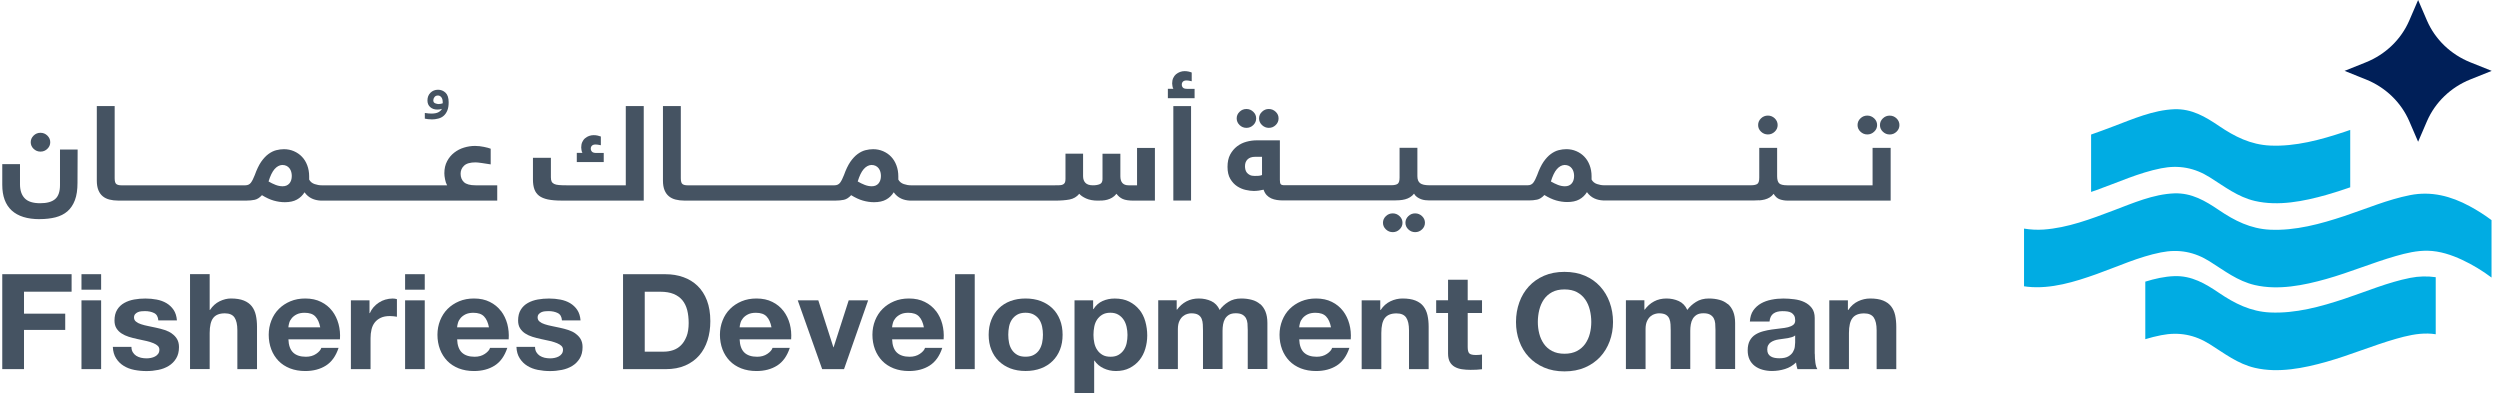 <svg width="286" height="45" viewBox="0 0 286 45" fill="none" xmlns="http://www.w3.org/2000/svg">
<path d="M282.608 9.087L285.051 8.108L282.608 7.129C280.365 6.229 278.581 4.511 277.647 2.353L276.633 0L275.619 2.353C274.685 4.511 272.902 6.229 270.659 7.129L268.216 8.108L270.659 9.087C272.902 9.986 274.685 11.705 275.619 13.863L276.633 16.216L277.647 13.863C278.581 11.705 280.365 9.986 282.608 9.087Z" fill="#001F58"/>
<path d="M268.861 14.864C268.646 14.939 268.431 15.014 268.217 15.084C265.499 15.988 262.597 16.787 259.694 16.652C257.466 16.547 255.643 15.623 253.859 14.414C252.296 13.355 250.732 12.426 248.744 12.496C246.336 12.586 243.993 13.62 241.78 14.454C240.936 14.774 240.082 15.094 239.222 15.393V21.957C239.432 21.883 239.647 21.813 239.857 21.738C242.285 20.873 244.683 19.759 247.23 19.255C249.268 18.85 251.067 19.195 252.8 20.284C254.474 21.333 255.988 22.532 257.971 22.992C260.653 23.611 263.561 23.026 266.158 22.292C267.073 22.032 267.972 21.738 268.866 21.428V14.864H268.861Z" fill="#00ACE3"/>
<path d="M278.642 31.709C277.698 31.58 276.729 31.59 275.725 31.79C273.147 32.299 270.699 33.353 268.216 34.177C265.499 35.081 262.596 35.881 259.694 35.746C257.466 35.641 255.642 34.717 253.859 33.508C252.295 32.449 250.732 31.52 248.744 31.59C247.62 31.63 246.511 31.884 245.422 32.219V38.803C246.016 38.623 246.615 38.468 247.23 38.349C249.268 37.944 251.066 38.289 252.8 39.378C254.473 40.427 255.987 41.626 257.97 42.085C260.653 42.705 263.56 42.12 266.158 41.386C268.846 40.627 271.418 39.533 274.101 38.763C275.285 38.424 276.524 38.129 277.768 38.159C278.062 38.164 278.352 38.194 278.647 38.239V31.715L278.642 31.709Z" fill="#00ACE3"/>
<path d="M285.046 25.193C284.247 24.594 283.393 24.049 282.514 23.58C280.381 22.431 278.147 21.846 275.72 22.321C273.142 22.83 270.694 23.884 268.211 24.709C265.494 25.613 262.591 26.412 259.689 26.277C257.461 26.172 255.638 25.248 253.854 24.039C252.29 22.98 250.727 22.051 248.739 22.121C246.331 22.211 243.988 23.245 241.775 24.079C239.207 25.048 236.559 26.067 233.782 26.262C233.033 26.312 232.283 26.272 231.549 26.152V32.751C231.684 32.771 231.824 32.791 231.959 32.806C234.646 33.086 237.359 32.242 239.842 31.358C242.269 30.494 244.667 29.379 247.215 28.875C249.253 28.47 251.052 28.815 252.785 29.904C254.459 30.953 255.972 32.152 257.955 32.612C260.638 33.231 263.545 32.647 266.143 31.912C268.831 31.153 271.403 30.059 274.086 29.29C275.27 28.95 276.509 28.655 277.753 28.685C279.122 28.715 280.455 29.16 281.674 29.729C282.848 30.279 283.992 30.968 285.031 31.752V25.193H285.046Z" fill="#00ACE3"/>
<path d="M0.259 42.227H2.746V37.742H7.462V35.883H2.746V33.37H8.191V31.367H0.259V42.227Z" fill="#455362"/>
<path d="M11.569 34.359H9.321V42.227H11.569V34.359Z" fill="#455362"/>
<path d="M11.569 31.367H9.321V33.141H11.569V31.367Z" fill="#455362"/>
<path d="M19.662 38.154C19.417 37.984 19.142 37.849 18.832 37.749C18.523 37.649 18.203 37.564 17.873 37.494C17.564 37.424 17.254 37.359 16.949 37.3C16.644 37.24 16.37 37.17 16.135 37.09C15.895 37.015 15.705 36.915 15.555 36.79C15.405 36.67 15.331 36.51 15.331 36.32C15.331 36.161 15.376 36.036 15.46 35.936C15.545 35.841 15.65 35.766 15.77 35.711C15.89 35.656 16.025 35.626 16.175 35.611C16.325 35.596 16.46 35.591 16.579 35.591C16.984 35.591 17.334 35.666 17.628 35.811C17.923 35.956 18.083 36.24 18.113 36.655H20.241C20.201 36.17 20.076 35.771 19.861 35.451C19.647 35.132 19.372 34.877 19.047 34.682C18.718 34.487 18.348 34.352 17.933 34.272C17.519 34.192 17.089 34.152 16.639 34.152C16.19 34.152 15.765 34.187 15.351 34.262C14.931 34.337 14.556 34.467 14.217 34.657C13.877 34.847 13.602 35.106 13.402 35.436C13.197 35.766 13.098 36.181 13.098 36.675C13.098 37.02 13.172 37.315 13.317 37.549C13.462 37.784 13.657 37.984 13.902 38.144C14.147 38.304 14.421 38.428 14.731 38.529C15.041 38.623 15.355 38.708 15.685 38.778C16.09 38.858 16.45 38.938 16.764 39.013C17.079 39.088 17.344 39.173 17.559 39.263C17.773 39.353 17.938 39.458 18.058 39.572C18.173 39.687 18.233 39.832 18.233 39.997C18.233 40.187 18.188 40.347 18.093 40.477C17.998 40.607 17.883 40.706 17.738 40.781C17.599 40.856 17.439 40.911 17.264 40.946C17.089 40.981 16.919 40.996 16.764 40.996C16.544 40.996 16.33 40.971 16.125 40.926C15.92 40.876 15.74 40.801 15.575 40.697C15.415 40.592 15.286 40.452 15.186 40.287C15.086 40.117 15.036 39.917 15.036 39.682H12.908C12.928 40.197 13.053 40.637 13.282 40.991C13.507 41.346 13.797 41.636 14.147 41.85C14.496 42.07 14.901 42.225 15.355 42.315C15.81 42.405 16.275 42.45 16.754 42.45C17.234 42.45 17.669 42.405 18.113 42.315C18.563 42.225 18.957 42.07 19.307 41.855C19.657 41.641 19.936 41.356 20.151 41.006C20.366 40.657 20.476 40.222 20.476 39.707C20.476 39.348 20.401 39.043 20.256 38.793C20.111 38.543 19.916 38.339 19.672 38.169" fill="#455362"/>
<path d="M28.803 35.036C28.583 34.756 28.278 34.536 27.894 34.382C27.509 34.227 27.015 34.147 26.415 34.147C25.995 34.147 25.566 34.252 25.121 34.467C24.682 34.681 24.317 35.011 24.027 35.456H23.987V31.359H21.739V42.22H23.987V38.093C23.987 37.294 24.122 36.72 24.397 36.37C24.672 36.02 25.111 35.845 25.721 35.845C26.245 35.845 26.615 36.005 26.83 36.325C27.044 36.645 27.154 37.129 27.154 37.779V42.225H29.402V37.389C29.402 36.899 29.358 36.455 29.268 36.055C29.178 35.656 29.023 35.316 28.803 35.036Z" fill="#455362"/>
<path d="M32.989 37.446C32.999 37.296 33.034 37.126 33.089 36.931C33.144 36.736 33.244 36.556 33.389 36.386C33.533 36.217 33.723 36.072 33.958 35.957C34.198 35.842 34.493 35.782 34.847 35.782C35.402 35.782 35.812 35.922 36.076 36.207C36.346 36.486 36.531 36.906 36.636 37.45H32.989V37.446ZM38.005 35.577C37.675 35.143 37.25 34.793 36.731 34.538C36.216 34.278 35.612 34.148 34.922 34.148C34.298 34.148 33.728 34.253 33.219 34.468C32.709 34.683 32.27 34.973 31.9 35.342C31.53 35.712 31.245 36.152 31.046 36.661C30.846 37.171 30.741 37.715 30.741 38.3C30.741 38.884 30.841 39.464 31.036 39.973C31.23 40.483 31.51 40.917 31.865 41.287C32.22 41.652 32.659 41.937 33.174 42.141C33.688 42.341 34.273 42.446 34.917 42.446C35.841 42.446 36.631 42.236 37.285 41.822C37.94 41.407 38.424 40.733 38.734 39.793H36.761C36.691 40.033 36.491 40.263 36.166 40.483C35.841 40.703 35.452 40.812 34.997 40.812C34.363 40.812 33.873 40.653 33.538 40.333C33.204 40.013 33.019 39.509 32.994 38.819H38.889C38.934 38.205 38.879 37.625 38.729 37.066C38.579 36.511 38.339 36.012 38.01 35.577" fill="#455362"/>
<path d="M44.099 34.267C43.829 34.347 43.579 34.462 43.35 34.612C43.12 34.762 42.91 34.937 42.73 35.147C42.55 35.356 42.41 35.581 42.31 35.826H42.271V34.357H40.142V42.225H42.391V38.683C42.391 38.339 42.425 38.009 42.5 37.699C42.57 37.389 42.695 37.12 42.87 36.895C43.045 36.67 43.275 36.49 43.559 36.355C43.844 36.221 44.194 36.156 44.603 36.156C44.738 36.156 44.878 36.166 45.028 36.181C45.178 36.196 45.303 36.215 45.408 36.236V34.222C45.248 34.172 45.083 34.152 44.908 34.152C44.639 34.152 44.369 34.192 44.099 34.272" fill="#455362"/>
<path d="M48.591 34.359H46.343V42.227H48.591V34.359Z" fill="#455362"/>
<path d="M48.591 31.367H46.343V33.141H48.591V31.367Z" fill="#455362"/>
<path d="M52.292 37.446C52.302 37.296 52.337 37.126 52.392 36.931C52.447 36.736 52.547 36.556 52.692 36.386C52.837 36.217 53.027 36.072 53.261 35.957C53.501 35.842 53.796 35.782 54.151 35.782C54.705 35.782 55.115 35.922 55.38 36.207C55.649 36.486 55.834 36.906 55.939 37.45H52.292V37.446ZM57.308 35.577C56.978 35.143 56.553 34.793 56.034 34.538C55.519 34.278 54.915 34.148 54.226 34.148C53.601 34.148 53.032 34.253 52.522 34.468C52.013 34.683 51.573 34.973 51.203 35.342C50.834 35.712 50.554 36.152 50.349 36.661C50.149 37.171 50.044 37.715 50.044 38.3C50.044 38.884 50.144 39.464 50.339 39.973C50.534 40.483 50.814 40.917 51.168 41.287C51.523 41.652 51.963 41.937 52.477 42.141C52.992 42.341 53.576 42.446 54.221 42.446C55.145 42.446 55.934 42.236 56.589 41.822C57.243 41.407 57.727 40.733 58.037 39.793H56.064C55.994 40.033 55.794 40.263 55.469 40.483C55.145 40.703 54.755 40.812 54.3 40.812C53.666 40.812 53.181 40.653 52.842 40.333C52.507 40.013 52.322 39.509 52.297 38.819H58.192C58.237 38.205 58.182 37.625 58.037 37.066C57.887 36.511 57.648 36.012 57.318 35.577" fill="#455362"/>
<path d="M65.835 38.154C65.591 37.984 65.316 37.849 65.006 37.749C64.696 37.649 64.377 37.564 64.047 37.494C63.737 37.424 63.428 37.359 63.123 37.3C62.818 37.24 62.543 37.17 62.309 37.09C62.069 37.015 61.879 36.915 61.729 36.79C61.579 36.67 61.504 36.51 61.504 36.32C61.504 36.161 61.549 36.036 61.634 35.936C61.719 35.841 61.824 35.766 61.944 35.711C62.064 35.656 62.199 35.626 62.349 35.611C62.498 35.596 62.633 35.591 62.753 35.591C63.158 35.591 63.508 35.666 63.802 35.811C64.097 35.956 64.262 36.24 64.287 36.655H66.415C66.375 36.17 66.25 35.771 66.035 35.451C65.82 35.132 65.546 34.877 65.221 34.682C64.891 34.487 64.522 34.352 64.107 34.272C63.692 34.192 63.263 34.152 62.813 34.152C62.364 34.152 61.939 34.187 61.524 34.262C61.105 34.337 60.73 34.467 60.39 34.657C60.051 34.847 59.776 35.106 59.576 35.436C59.371 35.766 59.271 36.181 59.271 36.675C59.271 37.02 59.346 37.315 59.491 37.549C59.636 37.784 59.831 37.984 60.075 38.144C60.32 38.304 60.595 38.428 60.905 38.529C61.215 38.623 61.529 38.708 61.859 38.778C62.264 38.858 62.623 38.938 62.938 39.013C63.253 39.088 63.517 39.173 63.732 39.263C63.947 39.353 64.112 39.458 64.232 39.572C64.347 39.687 64.407 39.832 64.407 39.997C64.407 40.187 64.362 40.347 64.267 40.477C64.172 40.607 64.057 40.706 63.912 40.781C63.772 40.856 63.612 40.911 63.438 40.946C63.263 40.981 63.093 40.996 62.938 40.996C62.718 40.996 62.503 40.971 62.299 40.926C62.094 40.876 61.914 40.801 61.749 40.697C61.589 40.592 61.459 40.452 61.359 40.287C61.26 40.117 61.209 39.917 61.209 39.682H59.081C59.101 40.197 59.226 40.637 59.456 40.991C59.681 41.346 59.971 41.636 60.32 41.85C60.67 42.07 61.075 42.225 61.529 42.315C61.984 42.405 62.448 42.45 62.923 42.45C63.398 42.45 63.837 42.405 64.282 42.315C64.731 42.225 65.126 42.07 65.476 41.855C65.825 41.641 66.105 41.356 66.32 41.006C66.535 40.657 66.645 40.222 66.645 39.707C66.645 39.348 66.57 39.043 66.425 38.793C66.28 38.543 66.085 38.339 65.84 38.169" fill="#455362"/>
<path d="M78.539 38.485C78.379 38.899 78.169 39.239 77.905 39.499C77.645 39.759 77.34 39.944 77.005 40.058C76.671 40.168 76.321 40.228 75.961 40.228H73.758V33.374H75.522C76.136 33.374 76.651 33.459 77.065 33.629C77.48 33.799 77.815 34.044 78.07 34.353C78.324 34.663 78.504 35.043 78.619 35.487C78.729 35.927 78.784 36.422 78.784 36.961C78.784 37.561 78.704 38.07 78.544 38.485M79.803 32.705C79.343 32.26 78.799 31.926 78.174 31.706C77.545 31.481 76.871 31.371 76.141 31.371H71.275V42.231H76.141C77.01 42.231 77.76 42.092 78.399 41.812C79.039 41.532 79.568 41.147 79.988 40.663C80.412 40.178 80.727 39.599 80.942 38.929C81.157 38.26 81.262 37.531 81.262 36.741C81.262 35.837 81.132 35.048 80.877 34.378C80.622 33.709 80.263 33.15 79.803 32.705Z" fill="#455362"/>
<path d="M84.613 37.446C84.623 37.296 84.658 37.126 84.713 36.931C84.768 36.736 84.868 36.556 85.012 36.386C85.157 36.217 85.347 36.072 85.582 35.957C85.822 35.842 86.116 35.782 86.471 35.782C87.026 35.782 87.435 35.922 87.7 36.207C87.97 36.486 88.155 36.906 88.26 37.45H84.613V37.446ZM89.628 35.577C89.299 35.143 88.874 34.793 88.354 34.538C87.84 34.278 87.235 34.148 86.541 34.148C85.917 34.148 85.347 34.253 84.838 34.468C84.328 34.683 83.888 34.973 83.519 35.342C83.149 35.712 82.864 36.152 82.665 36.661C82.465 37.171 82.36 37.715 82.36 38.3C82.36 38.884 82.46 39.464 82.654 39.973C82.849 40.483 83.129 40.917 83.484 41.287C83.838 41.652 84.278 41.937 84.793 42.141C85.307 42.341 85.892 42.446 86.536 42.446C87.46 42.446 88.249 42.236 88.904 41.822C89.558 41.407 90.043 40.733 90.353 39.793H88.379C88.309 40.033 88.11 40.263 87.785 40.483C87.46 40.703 87.071 40.812 86.616 40.812C85.981 40.812 85.492 40.653 85.157 40.333C84.823 40.013 84.638 39.509 84.613 38.819H90.507C90.552 38.205 90.498 37.625 90.353 37.066C90.203 36.511 89.963 36.012 89.633 35.577" fill="#455362"/>
<path d="M95.364 39.73H95.339L93.615 34.359H91.262L94.055 42.227H96.558L99.315 34.359H97.092L95.364 39.73Z" fill="#455362"/>
<path d="M102.053 37.446C102.063 37.296 102.098 37.126 102.152 36.931C102.207 36.736 102.307 36.556 102.452 36.386C102.597 36.217 102.787 36.072 103.022 35.957C103.261 35.842 103.556 35.782 103.906 35.782C104.46 35.782 104.87 35.922 105.135 36.207C105.405 36.486 105.589 36.906 105.694 37.45H102.048L102.053 37.446ZM107.068 35.577C106.738 35.143 106.314 34.793 105.794 34.538C105.28 34.278 104.675 34.148 103.986 34.148C103.361 34.148 102.792 34.253 102.282 34.468C101.773 34.683 101.333 34.973 100.964 35.342C100.594 35.712 100.314 36.152 100.109 36.661C99.909 37.171 99.805 37.715 99.805 38.3C99.805 38.884 99.904 39.464 100.099 39.973C100.294 40.483 100.574 40.917 100.929 41.287C101.283 41.652 101.723 41.937 102.237 42.141C102.752 42.341 103.336 42.446 103.981 42.446C104.905 42.446 105.694 42.236 106.349 41.822C107.003 41.407 107.488 40.733 107.797 39.793H105.824C105.754 40.033 105.554 40.263 105.23 40.483C104.905 40.703 104.515 40.812 104.061 40.812C103.426 40.812 102.942 40.653 102.602 40.333C102.267 40.013 102.083 39.509 102.058 38.819H107.952C107.997 38.205 107.942 37.625 107.797 37.066C107.648 36.511 107.408 36.012 107.078 35.577" fill="#455362"/>
<path d="M111.509 31.367H109.261V42.227H111.509V31.367Z" fill="#455362"/>
<path d="M119.218 39.219C119.153 39.519 119.048 39.788 118.893 40.023C118.743 40.258 118.538 40.448 118.278 40.593C118.024 40.738 117.704 40.807 117.319 40.807C116.935 40.807 116.62 40.738 116.37 40.593C116.12 40.448 115.916 40.258 115.761 40.023C115.606 39.788 115.496 39.519 115.436 39.219C115.376 38.919 115.346 38.609 115.346 38.295C115.346 37.98 115.376 37.67 115.436 37.366C115.496 37.061 115.606 36.791 115.761 36.561C115.916 36.331 116.12 36.142 116.37 35.997C116.62 35.852 116.94 35.777 117.319 35.777C117.699 35.777 118.019 35.852 118.278 35.997C118.533 36.142 118.738 36.331 118.893 36.561C119.043 36.791 119.153 37.061 119.218 37.366C119.283 37.67 119.313 37.98 119.313 38.295C119.313 38.609 119.283 38.914 119.218 39.219ZM120.407 35.282C120.037 34.923 119.592 34.643 119.073 34.443C118.553 34.248 117.969 34.148 117.324 34.148C116.68 34.148 116.105 34.248 115.586 34.443C115.071 34.638 114.627 34.918 114.262 35.282C113.892 35.642 113.608 36.082 113.408 36.591C113.208 37.101 113.103 37.67 113.103 38.3C113.103 38.929 113.203 39.504 113.408 40.008C113.608 40.513 113.892 40.947 114.262 41.307C114.632 41.667 115.071 41.947 115.586 42.146C116.1 42.341 116.68 42.441 117.324 42.441C117.969 42.441 118.553 42.341 119.073 42.146C119.592 41.952 120.037 41.672 120.407 41.307C120.776 40.947 121.061 40.513 121.261 40.008C121.461 39.504 121.561 38.934 121.561 38.3C121.561 37.665 121.461 37.101 121.261 36.591C121.061 36.082 120.776 35.642 120.407 35.282Z" fill="#455362"/>
<path d="M128.89 39.248C128.825 39.547 128.715 39.807 128.56 40.037C128.406 40.267 128.206 40.452 127.961 40.597C127.716 40.742 127.411 40.811 127.047 40.811C126.682 40.811 126.367 40.742 126.123 40.597C125.878 40.452 125.678 40.267 125.523 40.037C125.368 39.807 125.258 39.542 125.193 39.248C125.128 38.948 125.093 38.638 125.093 38.314C125.093 37.989 125.123 37.689 125.183 37.374C125.243 37.065 125.353 36.79 125.508 36.56C125.663 36.33 125.863 36.141 126.108 35.996C126.352 35.851 126.657 35.776 127.022 35.776C127.386 35.776 127.686 35.851 127.931 35.996C128.181 36.141 128.381 36.335 128.54 36.57C128.7 36.805 128.81 37.08 128.88 37.385C128.95 37.689 128.985 37.999 128.985 38.314C128.985 38.628 128.955 38.948 128.89 39.248ZM130.334 35.426C130.029 35.042 129.644 34.737 129.18 34.502C128.715 34.267 128.166 34.152 127.521 34.152C127.017 34.152 126.557 34.247 126.133 34.437C125.708 34.627 125.363 34.937 125.093 35.361H125.054V34.357H122.925V44.998H125.173V41.256H125.208C125.478 41.646 125.828 41.94 126.262 42.14C126.692 42.34 127.157 42.445 127.656 42.445C128.261 42.445 128.785 42.33 129.23 42.1C129.679 41.87 130.054 41.571 130.354 41.196C130.654 40.821 130.878 40.387 131.023 39.897C131.168 39.408 131.243 38.903 131.243 38.379C131.243 37.819 131.168 37.285 131.023 36.77C130.878 36.255 130.649 35.806 130.344 35.426" fill="#455362"/>
<path d="M144.146 34.783C143.881 34.558 143.566 34.393 143.197 34.298C142.827 34.198 142.432 34.148 141.998 34.148C141.428 34.148 140.934 34.278 140.519 34.543C140.099 34.808 139.77 35.113 139.53 35.457C139.31 34.978 138.985 34.638 138.556 34.443C138.126 34.248 137.657 34.148 137.142 34.148C136.628 34.148 136.138 34.258 135.718 34.483C135.299 34.708 134.944 35.023 134.654 35.422H134.614V34.353H132.501V42.221H134.749V37.655C134.749 37.271 134.809 36.961 134.924 36.721C135.039 36.481 135.179 36.297 135.339 36.172C135.499 36.042 135.663 35.957 135.833 35.912C136.003 35.867 136.143 35.842 136.258 35.842C136.623 35.842 136.897 35.902 137.082 36.017C137.267 36.132 137.397 36.291 137.472 36.481C137.547 36.671 137.592 36.886 137.602 37.121C137.617 37.351 137.622 37.58 137.622 37.805V42.216H139.86V37.835C139.86 37.59 139.88 37.351 139.92 37.111C139.96 36.876 140.035 36.661 140.144 36.471C140.254 36.282 140.409 36.132 140.599 36.012C140.794 35.897 141.049 35.837 141.368 35.837C141.688 35.837 141.923 35.887 142.113 35.987C142.298 36.087 142.437 36.227 142.537 36.396C142.632 36.571 142.692 36.771 142.712 37.006C142.732 37.241 142.742 37.486 142.742 37.75V42.211H144.99V36.946C144.99 36.441 144.915 36.007 144.77 35.647C144.625 35.287 144.421 34.998 144.151 34.768" fill="#455362"/>
<path d="M148.626 37.446C148.636 37.296 148.671 37.126 148.726 36.931C148.781 36.736 148.881 36.556 149.026 36.386C149.171 36.217 149.36 36.072 149.595 35.957C149.835 35.842 150.13 35.782 150.479 35.782C151.034 35.782 151.444 35.922 151.708 36.207C151.978 36.486 152.163 36.906 152.268 37.45H148.621L148.626 37.446ZM153.642 35.577C153.312 35.143 152.887 34.793 152.368 34.538C151.853 34.278 151.249 34.148 150.559 34.148C149.935 34.148 149.365 34.253 148.856 34.468C148.346 34.683 147.907 34.973 147.537 35.342C147.167 35.712 146.888 36.152 146.683 36.661C146.483 37.171 146.378 37.715 146.378 38.3C146.378 38.884 146.478 39.464 146.673 39.973C146.868 40.483 147.147 40.917 147.502 41.287C147.857 41.652 148.296 41.937 148.811 42.141C149.325 42.341 149.91 42.446 150.554 42.446C151.479 42.446 152.268 42.236 152.922 41.822C153.577 41.407 154.061 40.733 154.371 39.793H152.398C152.328 40.033 152.128 40.263 151.803 40.483C151.479 40.703 151.089 40.812 150.634 40.812C150 40.812 149.515 40.653 149.176 40.333C148.841 40.013 148.656 39.509 148.631 38.819H154.526C154.571 38.205 154.516 37.625 154.366 37.066C154.216 36.511 153.976 36.012 153.647 35.577" fill="#455362"/>
<path d="M162.839 35.038C162.619 34.758 162.314 34.538 161.93 34.383C161.545 34.228 161.051 34.148 160.451 34.148C159.977 34.148 159.512 34.253 159.062 34.468C158.613 34.683 158.243 35.013 157.953 35.457H157.903V34.358H155.775V42.226H158.023V38.1C158.023 37.301 158.158 36.726 158.433 36.377C158.708 36.027 159.147 35.852 159.757 35.852C160.281 35.852 160.651 36.012 160.866 36.331C161.081 36.651 161.19 37.136 161.19 37.785V42.231H163.438V37.395C163.438 36.906 163.393 36.461 163.304 36.062C163.214 35.662 163.059 35.322 162.839 35.043" fill="#455362"/>
<path d="M167.905 32H165.657V34.353H164.298V35.807H165.657V40.443C165.657 40.837 165.727 41.157 165.861 41.402C165.996 41.646 166.186 41.836 166.426 41.971C166.666 42.106 166.941 42.196 167.245 42.241C167.55 42.286 167.885 42.311 168.234 42.311C168.454 42.311 168.684 42.306 168.914 42.296C169.144 42.286 169.353 42.266 169.543 42.241V40.557C169.333 40.592 169.104 40.612 168.849 40.612C168.469 40.612 168.214 40.552 168.089 40.428C167.965 40.303 167.905 40.063 167.905 39.693V35.807H169.543V34.353H167.905V32Z" fill="#455362"/>
<path d="M181.877 38.17C181.768 38.6 181.588 38.989 181.348 39.334C181.103 39.679 180.788 39.954 180.399 40.158C180.009 40.363 179.535 40.468 178.98 40.468C178.425 40.468 177.946 40.363 177.561 40.158C177.172 39.954 176.857 39.679 176.617 39.334C176.377 38.989 176.202 38.6 176.093 38.17C175.983 37.741 175.928 37.296 175.928 36.837C175.928 36.377 175.983 35.902 176.093 35.458C176.202 35.013 176.377 34.613 176.617 34.259C176.857 33.909 177.172 33.629 177.561 33.419C177.951 33.21 178.425 33.11 178.98 33.11C179.535 33.11 180.014 33.215 180.399 33.419C180.788 33.629 181.103 33.904 181.348 34.259C181.593 34.608 181.768 35.008 181.877 35.458C181.987 35.902 182.042 36.367 182.042 36.837C182.042 37.306 181.987 37.741 181.877 38.17ZM183.051 32.765C182.577 32.245 182.002 31.841 181.318 31.546C180.634 31.251 179.854 31.102 178.975 31.102C178.096 31.102 177.321 31.251 176.637 31.546C175.953 31.841 175.373 32.251 174.899 32.765C174.424 33.285 174.059 33.889 173.81 34.589C173.56 35.288 173.43 36.037 173.43 36.837C173.43 37.636 173.555 38.355 173.81 39.044C174.059 39.734 174.424 40.333 174.899 40.838C175.373 41.347 175.953 41.747 176.637 42.042C177.321 42.337 178.101 42.486 178.975 42.486C179.849 42.486 180.634 42.337 181.318 42.042C182.002 41.747 182.577 41.343 183.051 40.838C183.526 40.328 183.891 39.729 184.145 39.044C184.4 38.355 184.53 37.621 184.53 36.837C184.53 36.052 184.4 35.283 184.145 34.589C183.891 33.889 183.526 33.285 183.051 32.765Z" fill="#455362"/>
<path d="M197.644 34.783C197.379 34.558 197.064 34.393 196.694 34.298C196.325 34.198 195.925 34.148 195.495 34.148C194.926 34.148 194.431 34.278 194.017 34.543C193.597 34.808 193.267 35.113 193.028 35.457C192.808 34.978 192.483 34.638 192.054 34.443C191.624 34.248 191.154 34.148 190.64 34.148C190.125 34.148 189.636 34.258 189.221 34.483C188.801 34.708 188.447 35.023 188.157 35.422H188.117V34.353H186.004V42.221H188.252V37.655C188.252 37.271 188.312 36.961 188.427 36.721C188.542 36.481 188.682 36.297 188.841 36.172C189.001 36.042 189.166 35.957 189.341 35.912C189.511 35.867 189.651 35.842 189.766 35.842C190.13 35.842 190.405 35.902 190.59 36.017C190.775 36.132 190.905 36.291 190.979 36.481C191.054 36.676 191.099 36.886 191.109 37.121C191.124 37.351 191.129 37.58 191.129 37.805V42.216H193.367V37.835C193.367 37.59 193.387 37.351 193.427 37.111C193.467 36.876 193.542 36.661 193.652 36.471C193.762 36.282 193.917 36.132 194.107 36.012C194.302 35.897 194.556 35.837 194.876 35.837C195.196 35.837 195.431 35.887 195.62 35.987C195.805 36.087 195.945 36.227 196.045 36.396C196.14 36.571 196.2 36.771 196.22 37.006C196.24 37.241 196.25 37.486 196.25 37.75V42.211H198.498V36.946C198.498 36.441 198.423 36.007 198.278 35.647C198.133 35.287 197.928 34.998 197.659 34.768" fill="#455362"/>
<path d="M205.366 39.178C205.366 39.308 205.351 39.473 205.326 39.672C205.301 39.877 205.226 40.072 205.111 40.272C204.997 40.467 204.817 40.637 204.577 40.776C204.337 40.916 203.997 40.986 203.553 40.986C203.373 40.986 203.198 40.971 203.033 40.941C202.868 40.911 202.719 40.861 202.589 40.781C202.459 40.706 202.359 40.602 202.284 40.477C202.214 40.352 202.174 40.187 202.174 39.987C202.174 39.787 202.209 39.623 202.284 39.488C202.354 39.353 202.454 39.243 202.579 39.158C202.704 39.073 202.843 39.003 202.998 38.948C203.153 38.893 203.323 38.853 203.503 38.828C203.673 38.798 203.853 38.773 204.032 38.753C204.217 38.733 204.387 38.708 204.552 38.678C204.717 38.648 204.867 38.608 205.012 38.563C205.156 38.519 205.276 38.453 205.366 38.374V39.173V39.178ZM207.604 40.472V36.385C207.604 35.916 207.494 35.536 207.274 35.246C207.055 34.952 206.77 34.727 206.425 34.562C206.081 34.397 205.696 34.292 205.271 34.237C204.847 34.182 204.432 34.152 204.017 34.152C203.558 34.152 203.108 34.192 202.664 34.282C202.219 34.367 201.819 34.512 201.46 34.712C201.105 34.912 200.81 35.181 200.575 35.516C200.341 35.851 200.216 36.276 200.186 36.785H202.434C202.474 36.36 202.619 36.056 202.878 35.871C203.133 35.686 203.478 35.596 203.912 35.596C204.117 35.596 204.307 35.606 204.482 35.631C204.657 35.656 204.807 35.706 204.937 35.781C205.066 35.861 205.171 35.966 205.251 36.101C205.331 36.236 205.371 36.42 205.371 36.655C205.371 36.89 205.296 37.05 205.146 37.165C204.997 37.28 204.802 37.37 204.552 37.434C204.307 37.494 204.022 37.539 203.708 37.569C203.393 37.599 203.058 37.639 202.709 37.694C202.364 37.744 202.029 37.809 201.699 37.899C201.37 37.989 201.07 38.114 200.805 38.284C200.54 38.453 200.331 38.683 200.171 38.973C200.016 39.263 199.936 39.633 199.936 40.077C199.936 40.482 200.006 40.831 200.146 41.126C200.286 41.421 200.486 41.666 200.74 41.861C200.995 42.055 201.29 42.2 201.63 42.295C201.964 42.39 202.329 42.44 202.714 42.44C203.223 42.44 203.718 42.365 204.202 42.215C204.687 42.065 205.106 41.816 205.466 41.466C205.476 41.596 205.496 41.721 205.526 41.85C205.551 41.98 205.586 42.105 205.626 42.225H207.904C207.799 42.06 207.724 41.816 207.679 41.491C207.634 41.166 207.614 40.826 207.614 40.472" fill="#455362"/>
<path d="M216.336 35.038C216.116 34.758 215.811 34.538 215.427 34.383C215.042 34.228 214.548 34.148 213.948 34.148C213.473 34.148 213.009 34.253 212.559 34.468C212.11 34.683 211.74 35.013 211.45 35.457H211.4V34.358H209.272V42.226H211.52V38.1C211.52 37.301 211.655 36.726 211.93 36.377C212.205 36.027 212.644 35.852 213.254 35.852C213.778 35.852 214.148 36.012 214.363 36.331C214.577 36.651 214.687 37.136 214.687 37.785V42.231H216.935V37.395C216.935 36.906 216.89 36.461 216.806 36.062C216.716 35.662 216.561 35.322 216.341 35.043" fill="#455362"/>
<path d="M4.54 25.067C5.204 25.067 5.809 24.997 6.348 24.863C6.888 24.723 7.347 24.493 7.717 24.173C8.087 23.848 8.371 23.424 8.571 22.894C8.771 22.365 8.866 21.705 8.866 20.911L8.881 17.109H6.863V21.181C6.863 21.925 6.678 22.46 6.308 22.774C5.938 23.094 5.364 23.249 4.595 23.249C3.78 23.249 3.191 23.064 2.831 22.689C2.467 22.315 2.287 21.775 2.287 21.076V18.773H0.259V21.146C0.259 22.44 0.618 23.414 1.338 24.078C2.057 24.738 3.126 25.072 4.535 25.072" fill="#455362"/>
<path d="M4.629 17.345C4.939 17.345 5.198 17.24 5.418 17.025C5.638 16.815 5.748 16.56 5.748 16.27C5.748 15.981 5.638 15.726 5.418 15.511C5.198 15.296 4.934 15.191 4.629 15.191C4.324 15.191 4.064 15.296 3.844 15.511C3.625 15.726 3.515 15.981 3.515 16.27C3.515 16.56 3.625 16.815 3.844 17.025C4.064 17.235 4.324 17.345 4.629 17.345Z" fill="#455362"/>
<path d="M50.448 11.874C50.363 11.894 50.268 11.904 50.173 11.904C50.063 11.904 49.934 11.874 49.789 11.819C49.644 11.764 49.569 11.649 49.569 11.475C49.569 11.35 49.614 11.225 49.704 11.105C49.794 10.985 49.928 10.925 50.103 10.925C50.258 10.925 50.388 10.995 50.493 11.13C50.598 11.265 50.648 11.455 50.648 11.704V11.814C50.598 11.834 50.533 11.854 50.448 11.874ZM49.349 13.663C49.634 13.663 49.904 13.628 50.148 13.563C50.398 13.498 50.603 13.388 50.773 13.233C50.943 13.078 51.078 12.878 51.177 12.633C51.277 12.389 51.327 12.074 51.327 11.699C51.327 11.195 51.207 10.83 50.968 10.605C50.728 10.38 50.443 10.266 50.108 10.266C49.774 10.266 49.474 10.38 49.244 10.61C49.014 10.84 48.9 11.135 48.9 11.489C48.9 11.814 49.004 12.069 49.219 12.254C49.429 12.444 49.704 12.534 50.033 12.534C50.233 12.534 50.403 12.509 50.553 12.454C50.483 12.604 50.353 12.728 50.163 12.833C49.978 12.938 49.709 12.993 49.354 12.993C49.294 12.993 49.189 12.988 49.034 12.978C48.885 12.968 48.74 12.948 48.6 12.923V13.573C48.705 13.598 48.825 13.618 48.964 13.633C49.104 13.648 49.229 13.653 49.354 13.653" fill="#455362"/>
<path d="M33.105 20.984C32.925 21.199 32.666 21.309 32.331 21.309C32.061 21.309 31.791 21.254 31.522 21.149C31.252 21.044 30.987 20.914 30.722 20.759C30.917 20.125 31.142 19.655 31.402 19.355C31.662 19.056 31.956 18.891 32.281 18.871C32.471 18.871 32.641 18.906 32.781 18.976C32.92 19.046 33.035 19.145 33.125 19.265C33.215 19.385 33.28 19.52 33.32 19.67C33.36 19.82 33.38 19.97 33.38 20.125C33.38 20.479 33.29 20.764 33.11 20.984M56.894 21.199H54.411C53.777 21.199 53.337 21.079 53.077 20.839C52.823 20.599 52.693 20.274 52.693 19.875C52.693 19.515 52.823 19.205 53.087 18.956C53.352 18.701 53.792 18.576 54.406 18.576C54.546 18.576 54.786 18.601 55.131 18.651C55.475 18.701 55.81 18.751 56.135 18.806V17.012C55.96 16.942 55.7 16.872 55.36 16.803C55.021 16.733 54.681 16.693 54.336 16.693C53.917 16.693 53.502 16.758 53.087 16.883C52.673 17.007 52.298 17.202 51.963 17.462C51.629 17.722 51.354 18.047 51.149 18.441C50.939 18.836 50.834 19.295 50.834 19.825C50.834 20.015 50.859 20.244 50.914 20.514C50.964 20.784 51.044 21.014 51.149 21.199H36.802C36.542 21.199 36.272 21.154 35.993 21.059C35.713 20.964 35.503 20.794 35.368 20.544C35.368 20.484 35.368 20.429 35.368 20.369C35.368 20.309 35.368 20.244 35.368 20.17C35.368 19.715 35.293 19.295 35.148 18.911C35.004 18.526 34.804 18.201 34.544 17.932C34.289 17.662 33.979 17.452 33.625 17.297C33.265 17.142 32.885 17.067 32.481 17.067C32.196 17.067 31.901 17.107 31.602 17.182C31.302 17.257 31.002 17.407 30.707 17.622C30.413 17.837 30.133 18.141 29.868 18.521C29.608 18.906 29.369 19.405 29.149 20.02C28.999 20.404 28.854 20.699 28.704 20.899C28.554 21.099 28.339 21.199 28.06 21.199H14.172C14.172 21.199 14.172 21.199 14.167 21.199H13.877C13.627 21.199 13.443 21.154 13.313 21.059C13.183 20.964 13.118 20.744 13.118 20.389V12.137H11.075V20.659C11.075 21.094 11.135 21.458 11.255 21.753C11.374 22.048 11.544 22.283 11.759 22.457C11.974 22.632 12.229 22.757 12.528 22.832C12.828 22.907 13.153 22.947 13.508 22.947H14.167C14.167 22.947 14.167 22.947 14.172 22.947H28.2C28.534 22.947 28.844 22.917 29.134 22.857C29.419 22.797 29.698 22.622 29.968 22.328C30.442 22.617 30.887 22.827 31.312 22.947C31.736 23.067 32.156 23.132 32.581 23.132C33.14 23.132 33.605 23.032 33.964 22.832C34.329 22.632 34.619 22.353 34.839 21.998C35.068 22.323 35.353 22.562 35.688 22.717C35.988 22.857 36.312 22.927 36.662 22.947C36.702 22.947 36.742 22.952 36.787 22.952H56.884V21.204L56.894 21.199Z" fill="#455362"/>
<path d="M61.674 22.398C61.924 22.587 62.259 22.727 62.678 22.817C63.098 22.902 63.617 22.947 64.242 22.947H73.644V12.137H71.59V21.199H64.821C64.462 21.199 64.172 21.189 63.937 21.169C63.707 21.149 63.523 21.109 63.388 21.039C63.253 20.969 63.158 20.879 63.103 20.759C63.048 20.644 63.023 20.484 63.023 20.285V18.052H60.97V20.544C60.97 20.979 61.025 21.349 61.135 21.653C61.245 21.958 61.424 22.203 61.674 22.398Z" fill="#455362"/>
<path d="M69.067 17.499H68.233C67.978 17.499 67.808 17.449 67.719 17.349C67.629 17.249 67.584 17.134 67.584 17C67.584 16.865 67.629 16.755 67.719 16.665C67.808 16.575 67.953 16.53 68.153 16.53C68.268 16.53 68.463 16.56 68.738 16.615V15.616C68.633 15.581 68.513 15.546 68.373 15.511C68.233 15.476 68.083 15.461 67.913 15.461C67.743 15.461 67.564 15.491 67.394 15.551C67.224 15.611 67.069 15.701 66.934 15.816C66.794 15.931 66.689 16.08 66.61 16.255C66.53 16.43 66.49 16.64 66.49 16.87C66.49 16.95 66.5 17.055 66.525 17.184C66.545 17.314 66.58 17.414 66.629 17.489H65.985V18.543H69.067V17.489V17.499Z" fill="#455362"/>
<path d="M100.505 20.984C100.325 21.199 100.065 21.309 99.73 21.309C99.46 21.309 99.191 21.254 98.921 21.149C98.651 21.044 98.386 20.914 98.122 20.759C98.317 20.125 98.541 19.655 98.801 19.355C99.061 19.056 99.356 18.891 99.68 18.871C99.875 18.871 100.04 18.906 100.18 18.976C100.32 19.046 100.435 19.145 100.525 19.265C100.615 19.385 100.679 19.52 100.719 19.67C100.759 19.82 100.779 19.97 100.779 20.125C100.779 20.479 100.689 20.764 100.505 20.984ZM130.078 21.199H129.104C128.485 21.199 128.17 20.854 128.17 20.16V17.587H126.127V20.479C126.127 20.789 126.022 20.984 125.807 21.069C125.592 21.159 125.333 21.199 125.023 21.199C124.638 21.199 124.353 21.104 124.174 20.919C123.994 20.734 123.904 20.479 123.904 20.155V17.582H121.891V20.474C121.891 20.649 121.871 20.784 121.826 20.879C121.781 20.974 121.711 21.049 121.616 21.099C121.521 21.149 121.396 21.179 121.251 21.189C121.101 21.199 120.911 21.199 120.682 21.199H104.206C103.947 21.199 103.677 21.154 103.397 21.059C103.117 20.964 102.907 20.794 102.768 20.544C102.768 20.484 102.768 20.429 102.768 20.369C102.768 20.309 102.768 20.244 102.768 20.17C102.768 19.715 102.693 19.295 102.548 18.911C102.403 18.526 102.203 18.201 101.948 17.932C101.694 17.662 101.384 17.452 101.029 17.297C100.669 17.142 100.29 17.067 99.885 17.067C99.6 17.067 99.306 17.107 99.006 17.182C98.706 17.257 98.406 17.407 98.112 17.622C97.817 17.837 97.537 18.141 97.272 18.521C97.013 18.906 96.773 19.405 96.553 20.02C96.403 20.404 96.258 20.699 96.109 20.899C95.959 21.099 95.744 21.199 95.464 21.199H78.939C78.939 21.199 78.939 21.199 78.934 21.199H78.644C78.394 21.199 78.21 21.154 78.08 21.059C77.95 20.964 77.885 20.744 77.885 20.389V12.137H75.842V20.659C75.842 21.094 75.901 21.458 76.021 21.753C76.141 22.048 76.311 22.283 76.526 22.457C76.741 22.632 76.996 22.757 77.295 22.832C77.595 22.907 77.92 22.947 78.274 22.947H78.934C78.934 22.947 78.934 22.947 78.939 22.947H95.604C95.939 22.947 96.248 22.917 96.538 22.857C96.823 22.797 97.103 22.622 97.372 22.328C97.847 22.617 98.292 22.827 98.716 22.947C99.141 23.067 99.561 23.132 99.985 23.132C100.545 23.132 101.009 23.032 101.369 22.832C101.734 22.632 102.023 22.353 102.243 21.998C102.473 22.323 102.758 22.562 103.092 22.717C103.392 22.857 103.717 22.927 104.066 22.947C104.106 22.947 104.146 22.952 104.191 22.952H120.642C121.341 22.952 121.916 22.907 122.365 22.822C122.815 22.732 123.184 22.517 123.469 22.168C123.624 22.358 123.884 22.538 124.244 22.702C124.608 22.867 125.053 22.952 125.587 22.952C125.757 22.952 125.932 22.947 126.117 22.937C126.297 22.927 126.482 22.897 126.671 22.847C126.861 22.797 127.046 22.717 127.226 22.612C127.406 22.508 127.571 22.358 127.725 22.168C127.925 22.443 128.165 22.642 128.45 22.767C128.735 22.892 129.154 22.952 129.704 22.952H132.122V16.922H130.078V21.204V21.199Z" fill="#455362"/>
<path d="M136.257 12.137H134.229V22.942H136.257V12.137Z" fill="#455362"/>
<path d="M136.661 10.165H135.837C135.582 10.165 135.413 10.12 135.328 10.025C135.238 9.93 135.198 9.815 135.198 9.67C135.198 9.54 135.243 9.426 135.328 9.336C135.418 9.246 135.562 9.201 135.762 9.201C135.872 9.201 136.062 9.231 136.332 9.296V8.297C136.232 8.257 136.117 8.217 135.977 8.187C135.837 8.157 135.687 8.137 135.522 8.137C135.343 8.137 135.163 8.167 134.993 8.232C134.818 8.297 134.668 8.386 134.533 8.496C134.398 8.611 134.293 8.756 134.214 8.931C134.134 9.106 134.094 9.316 134.094 9.545C134.094 9.625 134.104 9.73 134.129 9.86C134.149 9.99 134.189 10.09 134.234 10.16H133.604V11.234H136.661V10.16V10.165Z" fill="#455362"/>
<path d="M145.15 14.627C145.46 14.627 145.72 14.522 145.939 14.307C146.159 14.097 146.269 13.842 146.269 13.543C146.269 13.243 146.159 12.998 145.939 12.789C145.72 12.579 145.455 12.469 145.15 12.469C144.845 12.469 144.596 12.574 144.371 12.789C144.146 12.998 144.036 13.253 144.036 13.543C144.036 13.832 144.146 14.092 144.371 14.307C144.596 14.517 144.855 14.627 145.15 14.627Z" fill="#455362"/>
<path d="M142.591 14.627C142.891 14.627 143.156 14.522 143.376 14.307C143.596 14.097 143.705 13.842 143.705 13.543C143.705 13.243 143.596 12.998 143.376 12.789C143.156 12.579 142.896 12.469 142.591 12.469C142.287 12.469 142.027 12.574 141.807 12.789C141.587 12.998 141.477 13.253 141.477 13.543C141.477 13.832 141.587 14.092 141.807 14.307C142.027 14.517 142.287 14.627 142.591 14.627Z" fill="#455362"/>
<path d="M162.684 26.238C162.904 26.029 163.014 25.774 163.014 25.484C163.014 25.195 162.904 24.94 162.684 24.73C162.464 24.52 162.199 24.41 161.895 24.41C161.59 24.41 161.33 24.515 161.11 24.73C160.891 24.94 160.781 25.195 160.781 25.484C160.781 25.774 160.891 26.029 161.11 26.238C161.33 26.448 161.59 26.558 161.895 26.558C162.199 26.558 162.464 26.453 162.684 26.238Z" fill="#455362"/>
<path d="M159.331 26.558C159.636 26.558 159.896 26.453 160.115 26.238C160.335 26.029 160.445 25.774 160.445 25.484C160.445 25.195 160.335 24.94 160.115 24.73C159.896 24.52 159.636 24.41 159.331 24.41C159.026 24.41 158.762 24.515 158.542 24.73C158.322 24.94 158.212 25.195 158.212 25.484C158.212 25.774 158.322 26.029 158.542 26.238C158.762 26.448 159.026 26.558 159.331 26.558Z" fill="#455362"/>
<path d="M202.249 15.381C202.548 15.381 202.813 15.276 203.033 15.061C203.253 14.851 203.363 14.596 203.363 14.307C203.363 14.017 203.253 13.757 203.033 13.542C202.813 13.333 202.553 13.223 202.249 13.223C201.944 13.223 201.679 13.328 201.459 13.542C201.24 13.752 201.13 14.007 201.13 14.307C201.13 14.606 201.24 14.851 201.459 15.061C201.679 15.271 201.944 15.381 202.249 15.381Z" fill="#455362"/>
<path d="M179.803 20.985C179.624 21.2 179.364 21.31 179.029 21.31C178.759 21.31 178.49 21.255 178.22 21.15C177.95 21.045 177.685 20.915 177.421 20.761C177.615 20.126 177.84 19.657 178.1 19.357C178.36 19.057 178.654 18.892 178.979 18.872C179.174 18.872 179.339 18.907 179.479 18.977C179.619 19.047 179.734 19.147 179.823 19.267C179.913 19.387 179.978 19.522 180.018 19.672C180.058 19.821 180.078 19.971 180.078 20.126C180.078 20.481 179.988 20.765 179.808 20.985M144.375 20.026C144.225 20.081 144.08 20.111 143.94 20.116C143.8 20.126 143.661 20.126 143.526 20.126C143.306 20.126 143.126 20.091 142.986 20.021C142.846 19.951 142.731 19.861 142.646 19.756C142.562 19.651 142.502 19.532 142.472 19.397C142.442 19.262 142.427 19.137 142.427 19.017C142.427 18.687 142.522 18.428 142.721 18.233C142.916 18.038 143.211 17.938 143.601 17.938H144.375V20.026ZM201.259 22.924C201.474 22.909 201.679 22.874 201.884 22.824C202.084 22.774 202.273 22.694 202.448 22.589C202.623 22.484 202.773 22.344 202.903 22.174C203.098 22.499 203.333 22.709 203.612 22.804C203.892 22.899 204.187 22.949 204.496 22.949H216.291V16.919H214.223V21.2H204.501C203.997 21.2 203.672 21.12 203.522 20.96C203.377 20.8 203.303 20.536 203.303 20.156V16.914H201.259V20.321C201.259 20.691 201.189 20.93 201.045 21.035C200.9 21.14 200.655 21.195 200.3 21.195H183.51C183.25 21.195 182.981 21.15 182.701 21.055C182.421 20.96 182.211 20.791 182.076 20.541C182.076 20.481 182.076 20.426 182.076 20.366C182.076 20.306 182.076 20.241 182.076 20.166C182.076 19.711 182.002 19.292 181.857 18.907C181.712 18.523 181.512 18.198 181.252 17.928C180.997 17.658 180.688 17.448 180.333 17.294C179.973 17.139 179.594 17.064 179.189 17.064C178.904 17.064 178.61 17.104 178.31 17.179C178.01 17.254 177.71 17.404 177.416 17.618C177.121 17.833 176.841 18.138 176.576 18.517C176.317 18.902 176.077 19.402 175.857 20.016C175.707 20.401 175.562 20.696 175.412 20.895C175.262 21.095 175.048 21.195 174.768 21.195H163.518C163.018 21.195 162.664 21.115 162.459 20.955C162.254 20.796 162.149 20.531 162.149 20.151V16.909H160.111V20.316C160.111 20.686 160.036 20.925 159.891 21.03C159.746 21.135 159.497 21.19 159.147 21.19H146.953C146.723 21.19 146.573 21.15 146.513 21.065C146.448 20.985 146.418 20.825 146.418 20.591V16.055H143.746C143.366 16.055 142.981 16.11 142.592 16.215C142.202 16.32 141.847 16.494 141.522 16.739C141.203 16.984 140.938 17.299 140.733 17.678C140.528 18.063 140.428 18.532 140.428 19.087C140.428 19.642 140.533 20.111 140.748 20.471C140.963 20.83 141.223 21.11 141.537 21.315C141.847 21.515 142.177 21.655 142.522 21.73C142.866 21.805 143.171 21.845 143.431 21.845C143.616 21.845 143.805 21.83 143.995 21.805C144.185 21.78 144.37 21.745 144.555 21.7C144.64 21.954 144.755 22.159 144.904 22.319C145.054 22.479 145.229 22.604 145.429 22.694C145.629 22.784 145.844 22.844 146.078 22.879C146.313 22.914 146.558 22.929 146.813 22.929H159.482C159.691 22.929 159.901 22.919 160.121 22.904C160.336 22.889 160.546 22.854 160.74 22.804C160.935 22.754 161.125 22.674 161.3 22.569C161.48 22.464 161.635 22.324 161.765 22.154C161.854 22.314 161.969 22.444 162.109 22.544C162.254 22.644 162.404 22.724 162.559 22.784C162.714 22.844 162.879 22.879 163.043 22.899C163.208 22.919 163.368 22.929 163.518 22.929H174.908C175.243 22.929 175.552 22.899 175.842 22.839C176.127 22.779 176.406 22.604 176.676 22.309C177.151 22.599 177.595 22.809 178.02 22.929C178.445 23.049 178.864 23.113 179.289 23.113C179.848 23.113 180.313 23.014 180.673 22.814C181.037 22.614 181.327 22.334 181.547 21.979C181.777 22.304 182.061 22.544 182.396 22.699C182.696 22.839 183.021 22.909 183.37 22.929C183.41 22.929 183.45 22.934 183.495 22.934H200.625C200.835 22.934 201.045 22.924 201.259 22.909" fill="#455362"/>
<path d="M213.618 15.381C213.923 15.381 214.183 15.276 214.408 15.061C214.633 14.851 214.742 14.596 214.742 14.307C214.742 14.017 214.633 13.757 214.408 13.542C214.183 13.333 213.923 13.223 213.618 13.223C213.314 13.223 213.054 13.328 212.834 13.542C212.614 13.752 212.504 14.007 212.504 14.307C212.504 14.606 212.614 14.851 212.834 15.061C213.054 15.271 213.314 15.381 213.618 15.381Z" fill="#455362"/>
<path d="M216.966 13.546C216.746 13.336 216.486 13.227 216.181 13.227C215.877 13.227 215.617 13.332 215.397 13.546C215.177 13.756 215.067 14.011 215.067 14.311C215.067 14.61 215.177 14.855 215.397 15.065C215.617 15.275 215.877 15.385 216.181 15.385C216.486 15.385 216.746 15.28 216.966 15.065C217.186 14.855 217.295 14.6 217.295 14.311C217.295 14.021 217.186 13.761 216.966 13.546Z" fill="#455362"/>
</svg>
